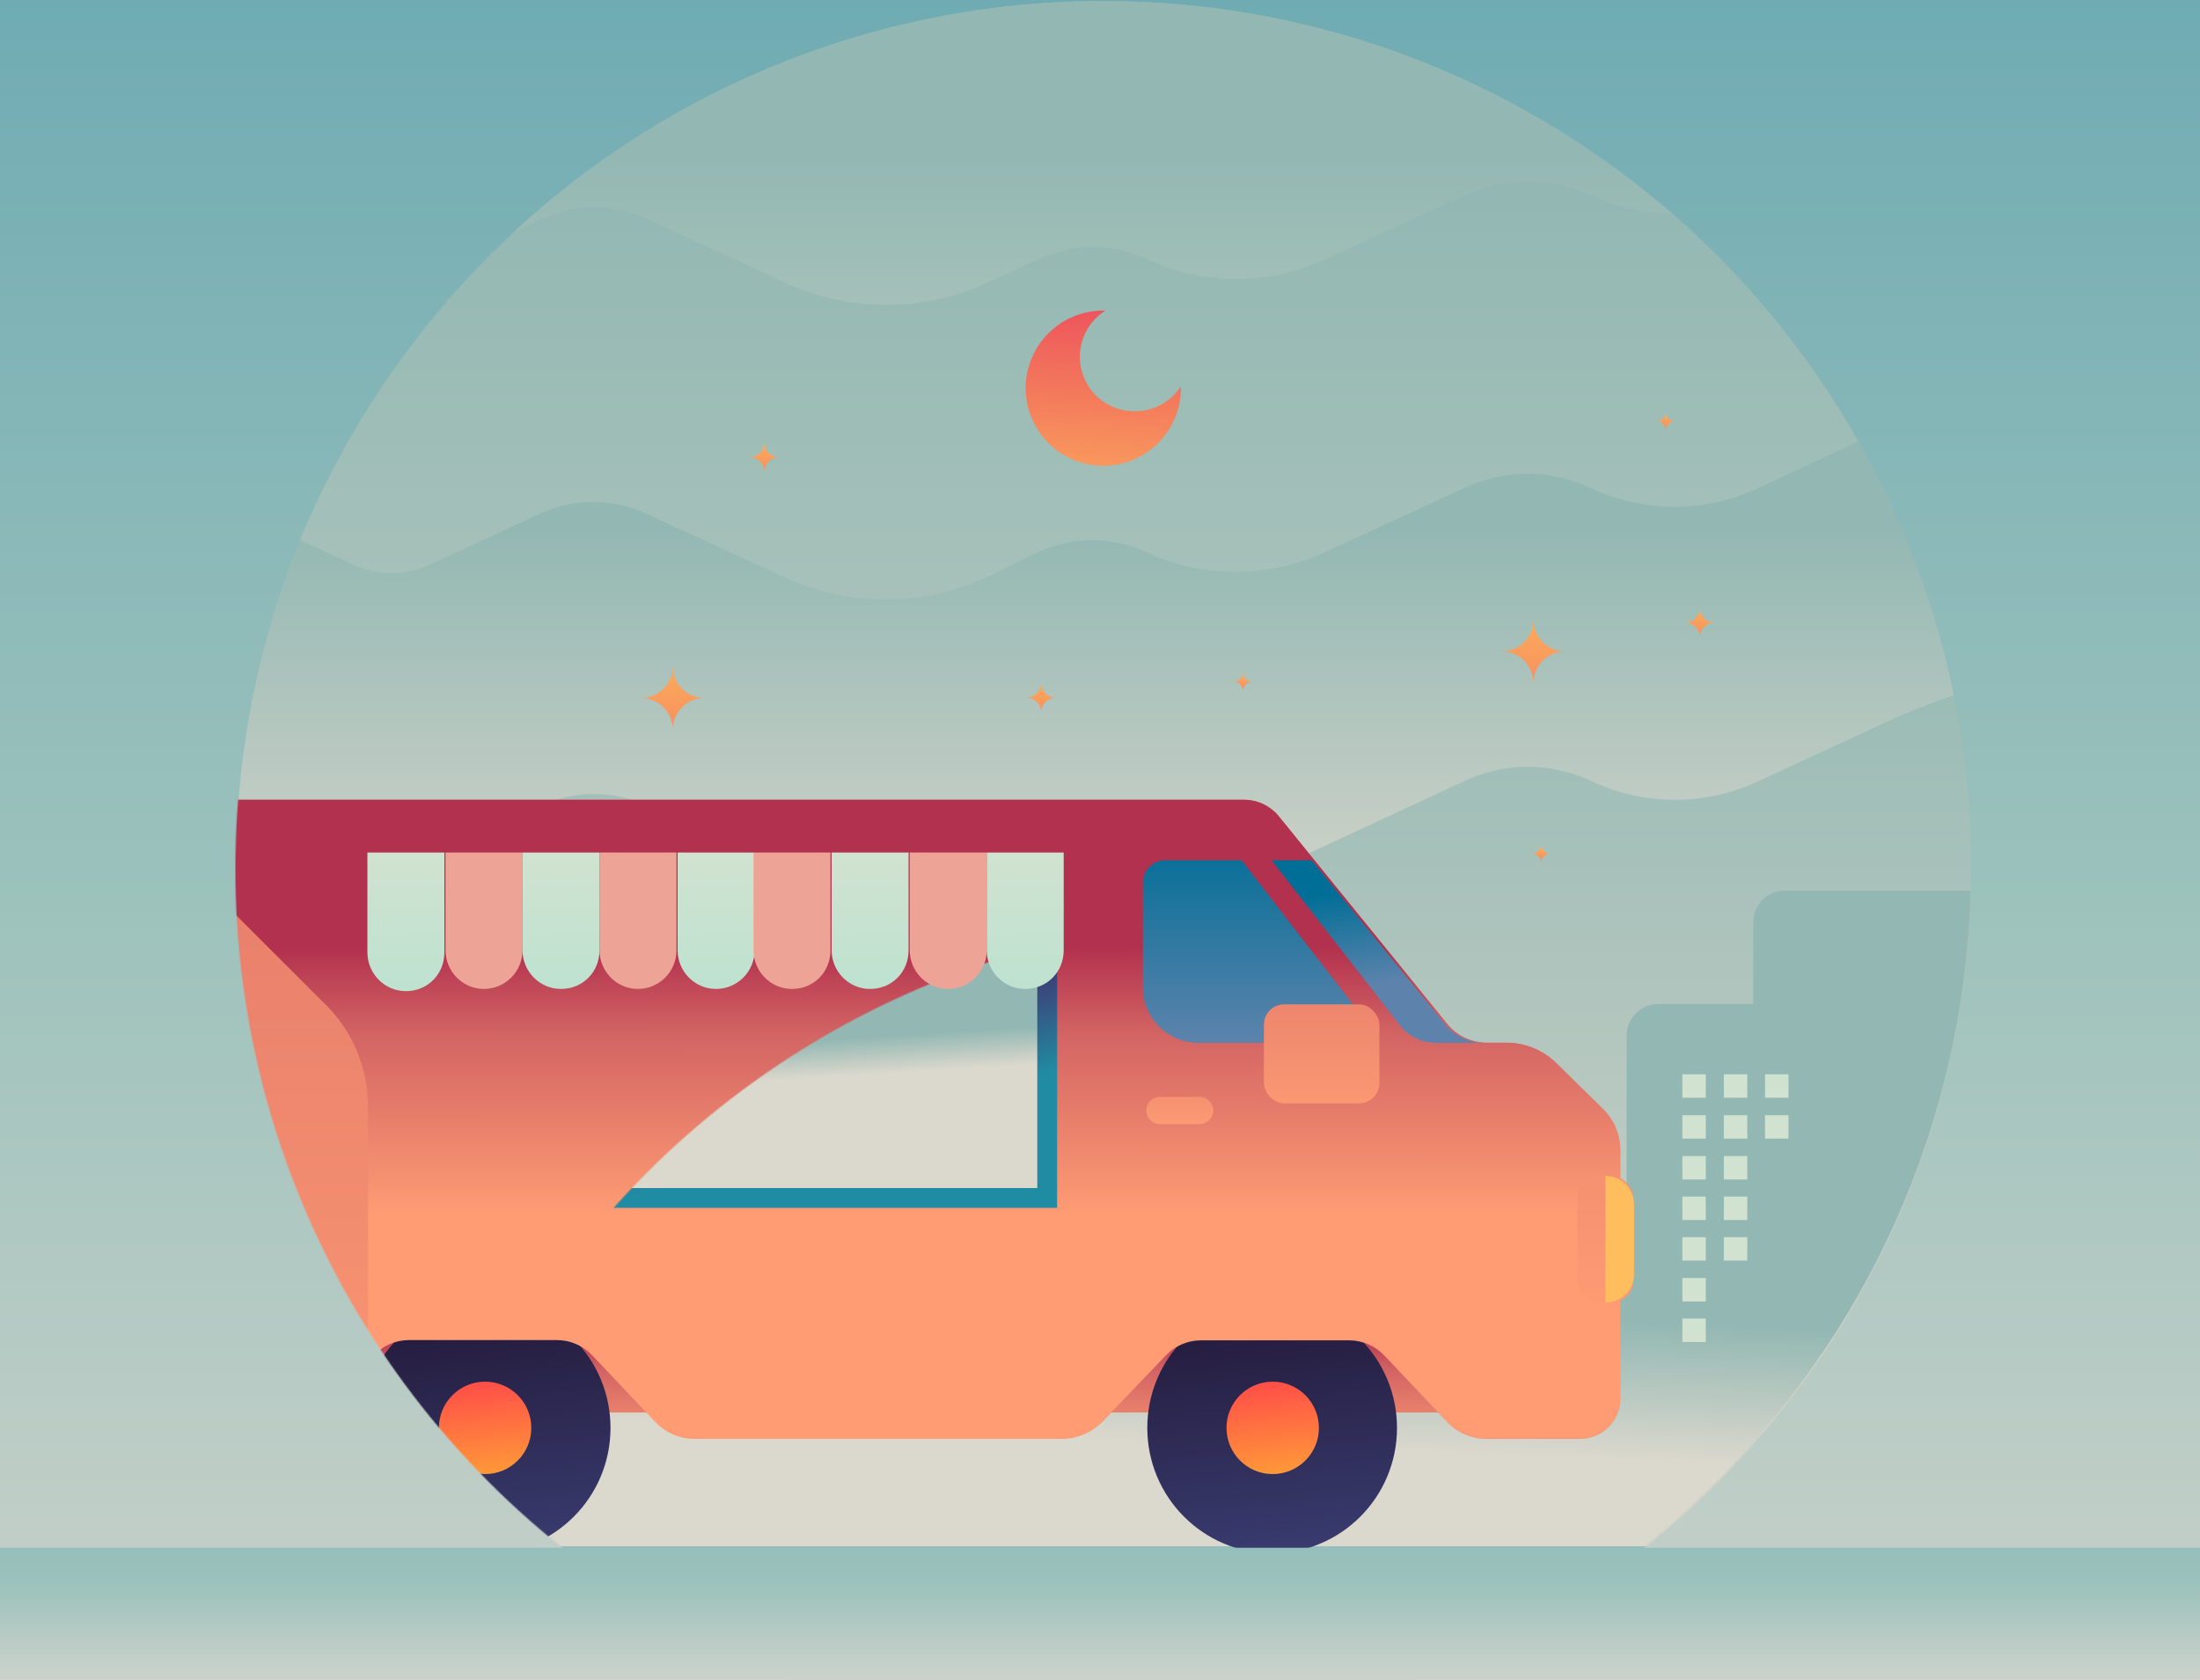 <?xml version="1.0" encoding="UTF-8"?>
<svg width="2000px" height="1527px" viewBox="0 0 2000 1527" version="1.1" xmlns="http://www.w3.org/2000/svg" xmlns:xlink="http://www.w3.org/1999/xlink">
    <!-- Generator: Sketch 64 (93537) - https://sketch.com -->
    <title>sort_default_night_market</title>
    <desc>Created with Sketch.</desc>
    <defs>
        <linearGradient x1="50%" y1="109.307%" x2="50%" y2="-54.471%" id="linearGradient-1">
            <stop stop-color="#D2D4CD" offset="0.072%"></stop>
            <stop stop-color="#9DC2BC" offset="34%"></stop>
            <stop stop-color="#4596AB" offset="96.93%"></stop>
        </linearGradient>
        <linearGradient x1="50%" y1="92.797%" x2="50%" y2="32.806%" id="linearGradient-2">
            <stop stop-color="#DBD8CD" offset="0%"></stop>
            <stop stop-color="#93B8B3" offset="100%"></stop>
        </linearGradient>
        <linearGradient x1="50%" y1="64.894%" x2="51.269%" y2="48.761%" id="linearGradient-3">
            <stop stop-color="#DBD8CD" offset="0%"></stop>
            <stop stop-color="#93B8B3" offset="99.317%"></stop>
            <stop stop-color="#93B8B3" offset="100%"></stop>
        </linearGradient>
        <linearGradient x1="100%" y1="-848.748%" x2="48.267%" y2="5746.767%" id="linearGradient-4">
            <stop stop-color="#F2E2D0" offset="0%"></stop>
            <stop stop-color="#9EE1D0" offset="33.251%"></stop>
            <stop stop-color="#A0E2D0" offset="34%"></stop>
            <stop stop-color="#39A9BB" offset="97%"></stop>
            <stop stop-color="#445DCE" offset="100%"></stop>
        </linearGradient>
        <linearGradient x1="100%" y1="-848.748%" x2="48.267%" y2="5746.767%" id="linearGradient-5">
            <stop stop-color="#F2E2D0" offset="0%"></stop>
            <stop stop-color="#A0E2D0" offset="34%"></stop>
            <stop stop-color="#9EE1D0" offset="33.251%"></stop>
            <stop stop-color="#39A9BB" offset="97%"></stop>
            <stop stop-color="#445DCE" offset="100%"></stop>
        </linearGradient>
        <circle id="path-6" cx="789.052" cy="789.052" r="789.052"></circle>
        <linearGradient x1="48.012%" y1="66.566%" x2="48.012%" y2="-180.866%" id="linearGradient-8">
            <stop stop-color="#D2D4CD" offset="0.072%"></stop>
            <stop stop-color="#9DC2BC" offset="16.279%"></stop>
            <stop stop-color="#4596AB" offset="100%"></stop>
        </linearGradient>
        <linearGradient x1="50%" y1="114.644%" x2="50%" y2="19.746%" id="linearGradient-9">
            <stop stop-color="#DBD8CD" offset="0%"></stop>
            <stop stop-color="#93B8B3" offset="100%"></stop>
        </linearGradient>
        <linearGradient x1="50%" y1="330.667%" x2="50%" y2="6.753%" id="linearGradient-10">
            <stop stop-color="#DBD8CD" offset="0%"></stop>
            <stop stop-color="#93B8B3" offset="100%"></stop>
        </linearGradient>
        <linearGradient x1="50%" y1="241.066%" x2="50%" y2="50%" id="linearGradient-11">
            <stop stop-color="#DBD8CD" offset="0%"></stop>
            <stop stop-color="#93B8B3" offset="100%"></stop>
        </linearGradient>
        <linearGradient x1="50%" y1="-67%" x2="50%" y2="752%" id="linearGradient-12">
            <stop stop-color="#FFBE5D" offset="0%"></stop>
            <stop stop-color="#EC4D5C" offset="50%"></stop>
            <stop stop-color="#9E485D" offset="100%"></stop>
        </linearGradient>
        <linearGradient x1="50%" y1="-66%" x2="50%" y2="753%" id="linearGradient-13">
            <stop stop-color="#FFBE5D" offset="0%"></stop>
            <stop stop-color="#EC4D5C" offset="50%"></stop>
            <stop stop-color="#9E485D" offset="100%"></stop>
        </linearGradient>
        <linearGradient x1="50%" y1="-22%" x2="50%" y2="480%" id="linearGradient-14">
            <stop stop-color="#FFBE5D" offset="0%"></stop>
            <stop stop-color="#EC4D5C" offset="50%"></stop>
            <stop stop-color="#9E485D" offset="100%"></stop>
        </linearGradient>
        <linearGradient x1="48%" y1="-70%" x2="48%" y2="770.5%" id="linearGradient-15">
            <stop stop-color="#FFBE5D" offset="0%"></stop>
            <stop stop-color="#EC4D5C" offset="50%"></stop>
            <stop stop-color="#9E485D" offset="100%"></stop>
        </linearGradient>
        <linearGradient x1="48%" y1="-70.5%" x2="48%" y2="770.5%" id="linearGradient-16">
            <stop stop-color="#FFBE5D" offset="0%"></stop>
            <stop stop-color="#EC4D5C" offset="50%"></stop>
            <stop stop-color="#9E485D" offset="100%"></stop>
        </linearGradient>
        <linearGradient x1="-603.061%" y1="118.571%" x2="-582.653%" y2="-219.796%" id="linearGradient-17">
            <stop stop-color="#FFBE5D" offset="0%"></stop>
            <stop stop-color="#EC4D5C" offset="50%"></stop>
            <stop stop-color="#9E485D" offset="100%"></stop>
        </linearGradient>
        <circle id="path-18" cx="790" cy="790" r="789.052"></circle>
        <linearGradient x1="50.028%" y1="124.911%" x2="50.028%" y2="50%" id="linearGradient-20">
            <stop stop-color="#FF9C74" offset="0%"></stop>
            <stop stop-color="#D36564" offset="67%"></stop>
            <stop stop-color="#B2314E" offset="100%"></stop>
        </linearGradient>
        <linearGradient x1="65.299%" y1="197.749%" x2="45.219%" y2="4.18%" id="linearGradient-21">
            <stop stop-color="#208CA3" offset="0%"></stop>
            <stop stop-color="#3C4178" offset="42%"></stop>
            <stop stop-color="#241B3C" offset="100%"></stop>
        </linearGradient>
        <linearGradient x1="65.217%" y1="197.391%" x2="45.217%" y2="4.348%" id="linearGradient-22">
            <stop stop-color="#FFD600" offset="0%"></stop>
            <stop stop-color="#FF9C38" offset="48%"></stop>
            <stop stop-color="#FF5147" offset="100%"></stop>
        </linearGradient>
        <linearGradient x1="65.652%" y1="197.391%" x2="45.217%" y2="4.348%" id="linearGradient-23">
            <stop stop-color="#FFD600" offset="0%"></stop>
            <stop stop-color="#FF9C38" offset="48%"></stop>
            <stop stop-color="#FF5147" offset="100%"></stop>
        </linearGradient>
        <linearGradient x1="50.028%" y1="124.911%" x2="50.028%" y2="-189.667%" id="linearGradient-24">
            <stop stop-color="#FF9C74" offset="0%"></stop>
            <stop stop-color="#D36564" offset="67%"></stop>
            <stop stop-color="#B2314E" offset="100%"></stop>
        </linearGradient>
        <linearGradient x1="50.028%" y1="64.94%" x2="50%" y2="23.174%" id="linearGradient-25">
            <stop stop-color="#FF9C74" offset="0%"></stop>
            <stop stop-color="#D36564" offset="67%"></stop>
            <stop stop-color="#B2314E" offset="100%"></stop>
        </linearGradient>
        <linearGradient x1="58.692%" y1="66.766%" x2="49.881%" y2="13.391%" id="linearGradient-26">
            <stop stop-color="#5D83AC" offset="0%"></stop>
            <stop stop-color="#006E96" offset="100%"></stop>
        </linearGradient>
        <linearGradient x1="50%" y1="100%" x2="50%" y2="-13.372%" id="linearGradient-27">
            <stop stop-color="#5D83AC" offset="0%"></stop>
            <stop stop-color="#006E96" offset="100%"></stop>
        </linearGradient>
        <linearGradient x1="50.005%" y1="124.911%" x2="59.834%" y2="-770.793%" id="linearGradient-28">
            <stop stop-color="#FF9C74" offset="0%"></stop>
            <stop stop-color="#D36564" offset="67%"></stop>
            <stop stop-color="#B2314E" offset="100%"></stop>
        </linearGradient>
        <linearGradient x1="-37%" y1="50.159%" x2="-676%" y2="50.159%" id="linearGradient-29">
            <stop stop-color="#FFBE5D" offset="0%"></stop>
            <stop stop-color="#EC4D5C" offset="50%"></stop>
            <stop stop-color="#9E485D" offset="100%"></stop>
        </linearGradient>
        <linearGradient x1="50.028%" y1="124.911%" x2="50.028%" y2="-327.89%" id="linearGradient-30">
            <stop stop-color="#FF9C74" offset="0%"></stop>
            <stop stop-color="#D36564" offset="67%"></stop>
            <stop stop-color="#B2314E" offset="100%"></stop>
        </linearGradient>
        <linearGradient x1="50.028%" y1="124.911%" x2="50.028%" y2="-776.506%" id="linearGradient-31">
            <stop stop-color="#FF9C74" offset="0%"></stop>
            <stop stop-color="#D36564" offset="67%"></stop>
            <stop stop-color="#B2314E" offset="100%"></stop>
        </linearGradient>
        <linearGradient x1="50.206%" y1="59.268%" x2="48.297%" y2="46.203%" id="linearGradient-32">
            <stop stop-color="#DBD8CD" offset="0%"></stop>
            <stop stop-color="#93B8B3" offset="99.317%"></stop>
            <stop stop-color="#93B8B3" offset="100%"></stop>
        </linearGradient>
        <linearGradient x1="74.755%" y1="73.428%" x2="36.657%" y2="18.042%" id="linearGradient-33">
            <stop stop-color="#208CA3" offset="0%"></stop>
            <stop stop-color="#3C4178" offset="42%"></stop>
            <stop stop-color="#241B3C" offset="100%"></stop>
            <stop stop-color="#241B3C" offset="100%"></stop>
        </linearGradient>
        <rect id="path-34" x="0" y="0" width="660" height="131"></rect>
        <linearGradient x1="49.174%" y1="-81.214%" x2="54.835%" y2="754.108%" id="linearGradient-36">
            <stop stop-color="#F2E2D0" offset="0%"></stop>
            <stop stop-color="#A0E2D0" offset="34%"></stop>
            <stop stop-color="#39A9BB" offset="97%"></stop>
            <stop stop-color="#445DCE" offset="100%"></stop>
        </linearGradient>
        <linearGradient x1="49.054%" y1="-82.427%" x2="54.89%" y2="762.833%" id="linearGradient-37">
            <stop stop-color="#F2E2D0" offset="0%"></stop>
            <stop stop-color="#A0E2D0" offset="34%"></stop>
            <stop stop-color="#39A9BB" offset="97%"></stop>
            <stop stop-color="#445DCE" offset="100%"></stop>
        </linearGradient>
        <linearGradient x1="49.096%" y1="-82.425%" x2="54.879%" y2="762.835%" id="linearGradient-38">
            <stop stop-color="#F2E2D0" offset="0%"></stop>
            <stop stop-color="#A0E2D0" offset="34%"></stop>
            <stop stop-color="#39A9BB" offset="97%"></stop>
            <stop stop-color="#445DCE" offset="100%"></stop>
        </linearGradient>
        <linearGradient x1="49.123%" y1="-82.424%" x2="54.958%" y2="762.835%" id="linearGradient-39">
            <stop stop-color="#F2E2D0" offset="0%"></stop>
            <stop stop-color="#A0E2D0" offset="34%"></stop>
            <stop stop-color="#39A9BB" offset="97%"></stop>
            <stop stop-color="#445DCE" offset="100%"></stop>
        </linearGradient>
        <linearGradient x1="49.009%" y1="-81.544%" x2="54.73%" y2="759.632%" id="linearGradient-40">
            <stop stop-color="#F2E2D0" offset="0%"></stop>
            <stop stop-color="#A0E2D0" offset="34%"></stop>
            <stop stop-color="#39A9BB" offset="97%"></stop>
            <stop stop-color="#445DCE" offset="100%"></stop>
        </linearGradient>
        <linearGradient x1="50%" y1="108.123%" x2="50%" y2="-301.753%" id="linearGradient-41">
            <stop stop-color="#D2D4CD" offset="0.072%"></stop>
            <stop stop-color="#9DC2BC" offset="19.51%"></stop>
            <stop stop-color="#4596AB" offset="100%"></stop>
        </linearGradient>
    </defs>
    <g id="sort_default_night_market" stroke="none" stroke-width="1" fill="none" fill-rule="evenodd">
        <rect id="Rectangle" fill="url(#linearGradient-1)" fill-rule="nonzero" x="0" y="0" width="2000" height="1527"></rect>
        <g id="get-your-delivery-overnight" transform="translate(213, 0)">
            <g id="Layer_3" fill-rule="nonzero">
                <circle id="Oval" fill="url(#linearGradient-2)" cx="790" cy="790" r="789.052"></circle>
                <path d="M1380.925,837.228 L1380.925,912.677 L1294.533,912.677 C1278.628,912.677 1265.735,925.571 1265.735,941.475 L1265.735,1135.57 L1168.112,1135.57 L1168.112,1083.735 L707.351,1083.735 L707.351,997.342 C707.351,989.867 701.291,983.807 693.816,983.807 L559.62,983.807 C478.03,983.807 411.888,1049.949 411.888,1131.539 L411.888,1135.57 L312.537,1135.57 L312.537,933.988 C312.537,922.377 303.125,912.965 291.515,912.965 L199.075,912.965 L199.075,867.177 C199.075,835.369 173.289,809.582 141.48,809.582 L1.524,809.582 C13.07,1236.748 362.678,1577.034 790,1577.034 C1217.322,1577.034 1566.93,1236.748 1578.476,809.582 L1408.571,809.582 C1393.554,810.172 1381.515,822.211 1380.925,837.228 Z" id="Path" fill="url(#linearGradient-3)"></path>
                <rect id="Rectangle" fill="url(#linearGradient-4)" transform="translate(1402.235, 987.263) rotate(180) translate(-1402.235, -987.263) " x="1391.58" y="976.608" width="21.31" height="21.31"></rect>
                <rect id="Rectangle" fill="url(#linearGradient-5)" transform="translate(1364.799, 987.263) rotate(180) translate(-1364.799, -987.263) " x="1354.144" y="976.608" width="21.31" height="21.31"></rect>
                <rect id="Rectangle" fill="url(#linearGradient-5)" transform="translate(1327.074, 987.263) rotate(180) translate(-1327.074, -987.263) " x="1316.419" y="976.608" width="21.31" height="21.31"></rect>
                <rect id="Rectangle" fill="url(#linearGradient-5)" transform="translate(1402.235, 1024.412) rotate(180) translate(-1402.235, -1024.412) " x="1391.58" y="1013.757" width="21.31" height="21.31"></rect>
                <rect id="Rectangle" fill="url(#linearGradient-5)" transform="translate(1364.799, 1024.412) rotate(180) translate(-1364.799, -1024.412) " x="1354.144" y="1013.757" width="21.31" height="21.31"></rect>
                <rect id="Rectangle" fill="url(#linearGradient-5)" transform="translate(1327.074, 1024.412) rotate(180) translate(-1327.074, -1024.412) " x="1316.419" y="1013.757" width="21.31" height="21.31"></rect>
                <rect id="Rectangle" fill="url(#linearGradient-5)" transform="translate(1364.799, 1061.561) rotate(180) translate(-1364.799, -1061.561) " x="1354.144" y="1050.906" width="21.31" height="21.31"></rect>
                <rect id="Rectangle" fill="url(#linearGradient-5)" transform="translate(1327.074, 1061.561) rotate(180) translate(-1327.074, -1061.561) " x="1316.419" y="1050.906" width="21.31" height="21.31"></rect>
                <rect id="Rectangle" fill="url(#linearGradient-5)" transform="translate(1364.799, 1098.422) rotate(180) translate(-1364.799, -1098.422) " x="1354.144" y="1087.766" width="21.31" height="21.31"></rect>
                <rect id="Rectangle" fill="url(#linearGradient-5)" transform="translate(1327.074, 1098.422) rotate(180) translate(-1327.074, -1098.422) " x="1316.419" y="1087.766" width="21.31" height="21.31"></rect>
                <rect id="Rectangle" fill="url(#linearGradient-5)" transform="translate(1364.799, 1135.282) rotate(180) translate(-1364.799, -1135.282) " x="1354.144" y="1124.627" width="21.31" height="21.31"></rect>
                <rect id="Rectangle" fill="url(#linearGradient-5)" transform="translate(1327.074, 1135.282) rotate(180) translate(-1327.074, -1135.282) " x="1316.419" y="1124.627" width="21.31" height="21.31"></rect>
                <rect id="Rectangle" fill="url(#linearGradient-5)" transform="translate(1327.074, 1172.431) rotate(180) translate(-1327.074, -1172.431) " x="1316.419" y="1161.776" width="21.31" height="21.31"></rect>
                <rect id="Rectangle" fill="url(#linearGradient-5)" transform="translate(1327.074, 1209.292) rotate(180) translate(-1327.074, -1209.292) " x="1316.419" y="1198.637" width="21.31" height="21.31"></rect>
                <rect id="Rectangle" fill="url(#linearGradient-5)" x="158.47" y="975.744" width="21.31" height="21.31"></rect>
                <rect id="Rectangle" fill="url(#linearGradient-5)" x="196.195" y="975.744" width="21.31" height="21.31"></rect>
                <rect id="Rectangle" fill="url(#linearGradient-5)" x="233.92" y="975.744" width="21.31" height="21.31"></rect>
                <rect id="Rectangle" fill="url(#linearGradient-5)" x="158.47" y="1012.605" width="21.31" height="21.31"></rect>
                <rect id="Rectangle" fill="url(#linearGradient-5)" x="196.195" y="1012.605" width="21.31" height="21.31"></rect>
                <rect id="Rectangle" fill="url(#linearGradient-5)" x="233.92" y="1012.605" width="21.31" height="21.31"></rect>
                <rect id="Rectangle" fill="url(#linearGradient-5)" x="196.195" y="1049.754" width="21.31" height="21.31"></rect>
                <rect id="Rectangle" fill="url(#linearGradient-5)" x="233.92" y="1049.754" width="21.31" height="21.31"></rect>
                <rect id="Rectangle" fill="url(#linearGradient-5)" x="196.195" y="1086.615" width="21.31" height="21.31"></rect>
                <rect id="Rectangle" fill="url(#linearGradient-5)" x="233.92" y="1086.615" width="21.31" height="21.31"></rect>
                <rect id="Rectangle" fill="url(#linearGradient-5)" x="196.195" y="1123.475" width="21.31" height="21.31"></rect>
                <rect id="Rectangle" fill="url(#linearGradient-5)" x="233.92" y="1123.475" width="21.31" height="21.31"></rect>
                <rect id="Rectangle" fill="url(#linearGradient-5)" x="233.92" y="1160.624" width="21.31" height="21.31"></rect>
                <rect id="Rectangle" fill="url(#linearGradient-5)" x="233.92" y="1197.485" width="21.31" height="21.31"></rect>
            </g>
            <g id="Path" transform="translate(0.948, 0.948)">
                <mask id="mask-7" fill="white">
                    <use xlink:href="#path-6"></use>
                </mask>
                <g id="Mask" fill-rule="nonzero"></g>
                <path d="M190.943,1404.68 C340.711,1577.669 558.239,1677.066 787.052,1677.066 C1015.865,1677.066 1233.393,1577.669 1383.161,1404.68 L190.943,1404.68 Z" fill="url(#linearGradient-8)" fill-rule="nonzero" mask="url(#mask-7)"></path>
                <path d="M1303.376,1406.889 L502.805,1406.889 L602.156,1486.37 C620.235,1500.734 632.426,1521.223 636.425,1543.965 L636.425,1543.965 C640.417,1567.885 659.602,1586.368 683.653,1589.465 C907.066,1619.94 1132.799,1552.912 1303.376,1405.449 L1303.376,1406.889 Z" fill="#000000" fill-rule="nonzero" opacity="0.07" mask="url(#mask-7)"></path>
            </g>
            <g id="Layer_2" transform="translate(3.062, 0)" fill-rule="nonzero">
                <path d="M1472.031,398.93 L1383.047,440.398 C1336.86,463.348 1282.774,464.195 1235.891,442.702 C1197.66,423.641 1152.834,423.005 1114.078,440.974 L988.521,499.145 C937.215,523.021 877.984,523.021 826.679,499.145 L826.679,499.145 C795.173,484.533 758.833,484.533 727.327,499.145 L681.827,520.167 C623.216,547.434 555.557,547.434 496.947,520.167 L371.966,462.572 C341.357,448.458 306.102,448.458 275.494,462.572 L175.566,508.936 C153.293,519.308 127.574,519.308 105.301,508.936 L58.361,486.762 C26.423,563.82 6.981,645.479 0.766,728.661 L105.876,777.617 C128.15,787.989 153.869,787.989 176.142,777.617 L275.782,732.405 C306.39,718.291 341.645,718.291 372.254,732.405 L497.235,790 C555.845,817.267 623.504,817.267 682.115,790 L727.615,768.69 C759.121,754.078 795.461,754.078 826.967,768.69 L882.834,794.608 C898.717,802.008 917.059,802.008 932.941,794.608 L1113.502,710.807 C1149.725,693.103 1191.954,692.47 1228.692,709.079 C1276.839,732.591 1333.026,733.12 1381.607,710.519 L1496.797,657.243 C1517.438,647.65 1538.588,639.19 1560.152,631.902 C1543.392,550.041 1513.643,471.39 1472.031,398.93 L1472.031,398.93 Z" id="Path" fill="url(#linearGradient-9)"></path>
                <path d="M1473.183,401.233 C1428.144,321.718 1369.687,250.595 1300.398,191.011 C1276.35,190.122 1252.735,184.341 1230.996,174.021 C1192.172,156.995 1147.819,157.944 1109.758,176.613 L988.809,234.208 C937.503,258.084 878.272,258.084 826.967,234.208 L826.967,234.208 C795.461,219.596 759.121,219.596 727.615,234.208 L682.115,255.518 C623.504,282.785 555.845,282.785 497.235,255.518 L372.254,197.923 C341.645,183.808 306.39,183.808 275.782,197.923 L258.215,205.986 C170.646,284.722 101.774,382.028 56.633,490.794 L104.725,513.256 C126.998,523.628 152.717,523.628 174.991,513.256 L274.918,466.892 C305.526,452.777 340.781,452.777 371.39,466.892 L496.371,524.487 C554.981,551.754 622.641,551.754 681.251,524.487 L727.327,502.025 C758.833,487.413 795.173,487.413 826.679,502.025 L826.679,502.025 C877.984,525.901 937.215,525.901 988.521,502.025 L1113.214,444.43 C1149.437,426.726 1191.666,426.093 1228.404,442.702 C1276.551,466.214 1332.738,466.743 1381.319,444.142 L1473.183,401.233 Z" id="Path" fill="url(#linearGradient-10)"></path>
                <path d="M786.938,0.947 C588.697,0.722 397.69,75.397 252.168,210.018 L275.782,199.075 C306.39,184.96 341.645,184.96 372.254,199.075 L497.235,256.67 C555.845,283.937 623.504,283.937 682.115,256.67 L727.615,235.648 C759.121,221.036 795.461,221.036 826.967,235.648 L826.967,235.648 C878.272,259.524 937.503,259.524 988.809,235.648 L1114.078,178.053 C1151.508,160.639 1194.717,160.639 1232.148,178.053 C1254.64,188.474 1279.067,194.066 1303.854,194.467 C1160.627,69.562 976.978,0.808 786.938,0.947 L786.938,0.947 Z" id="Path" fill="url(#linearGradient-11)"></path>
                <g id="Group-4" transform="translate(366.782, 282.3)">
                    <path d="M948.879,283.656 C956.354,283.656 962.413,289.715 962.413,297.19 C962.413,289.715 968.473,283.656 975.948,283.656 C968.473,283.656 962.413,277.596 962.413,270.121 C962.413,277.596 956.354,283.656 948.879,283.656 L948.879,283.656 Z" id="Path" fill="url(#linearGradient-12)"></path>
                    <path d="M350.178,351.906 C357.653,351.906 363.713,357.966 363.713,365.441 C363.713,357.966 369.773,351.906 377.248,351.906 C369.773,351.906 363.713,345.846 363.713,338.371 C363.713,341.961 362.287,345.403 359.749,347.942 C357.21,350.48 353.768,351.906 350.178,351.906 L350.178,351.906 Z" id="Path" fill="url(#linearGradient-12)"></path>
                    <path d="M98.488,133.333 C105.963,133.333 112.022,139.392 112.022,146.867 C112.022,139.392 118.082,133.333 125.557,133.333 C118.082,133.333 112.022,127.273 112.022,119.798 C112.022,127.273 105.963,133.333 98.488,133.333 L98.488,133.333 Z" id="Path" fill="url(#linearGradient-13)"></path>
                    <path d="M923.249,100.791 C927.861,100.791 931.6,104.53 931.6,109.143 C931.6,104.53 935.339,100.791 939.951,100.791 C935.339,100.791 931.6,97.052 931.6,92.44 C931.6,97.052 927.861,100.791 923.249,100.791 Z" id="Path" fill="url(#linearGradient-14)"></path>
                    <path d="M538.802,337.507 C543.414,337.507 547.153,341.246 547.153,345.858 C547.153,341.246 550.892,337.507 555.504,337.507 C550.892,337.507 547.153,333.768 547.153,329.156 C547.153,333.768 543.414,337.507 538.802,337.507 Z" id="Path" fill="url(#linearGradient-14)"></path>
                    <path d="M809.786,493.59 C814.399,493.59 818.138,497.329 818.138,501.941 C818.138,497.329 821.877,493.59 826.489,493.59 C821.877,493.59 818.138,489.851 818.138,485.238 C818.138,489.851 814.399,493.59 809.786,493.59 L809.786,493.59 Z" id="Path" fill="url(#linearGradient-14)"></path>
                    <path d="M782.429,309.861 C798.333,309.861 811.226,322.754 811.226,338.659 C811.226,322.754 824.119,309.861 840.024,309.861 C824.119,309.861 811.226,296.968 811.226,281.064 C811.226,296.968 798.333,309.861 782.429,309.861 Z" id="Path" fill="url(#linearGradient-15)"></path>
                    <path d="M-5.22248911e-13,352.194 C15.904,352.194 28.798,365.087 28.798,380.991 C28.798,365.087 41.691,352.194 57.595,352.194 C41.691,352.194 28.798,339.301 28.798,323.396 C28.798,339.301 15.904,352.194 -5.22248911e-13,352.194 Z" id="Path" fill="url(#linearGradient-16)"></path>
                    <path d="M448.953,91.576 C426.731,91.846 407.049,77.282 400.811,55.951 C394.572,34.621 403.305,11.746 422.172,-8.52651283e-14 L420.156,-8.52651283e-14 C381.19,-8.52651283e-14 349.602,31.588 349.602,70.554 C349.602,109.52 381.19,141.108 420.156,141.108 C459.122,141.108 490.71,109.52 490.71,70.554 C490.71,70.554 490.71,70.554 490.71,68.826 C481.579,83.032 465.84,91.607 448.953,91.576 L448.953,91.576 Z" id="Path" fill="url(#linearGradient-17)"></path>
                </g>
            </g>
            <mask id="mask-19" fill="white">
                <use xlink:href="#path-18"></use>
            </mask>
            <g id="Mask" fill-rule="nonzero"></g>
            <g id="Group-3" mask="url(#mask-19)" fill-rule="nonzero">
                <g transform="translate(-77, 727)">
                    <rect id="Rectangle" fill="url(#linearGradient-20)" x="120" y="411" width="1170" height="146"></rect>
                    <ellipse id="Oval" fill="url(#linearGradient-21)" cx="305.5" cy="571" rx="113.5" ry="114"></ellipse>
                    <circle id="Oval" fill="url(#linearGradient-22)" cx="305" cy="571" r="42"></circle>
                    <ellipse id="Oval" fill="url(#linearGradient-21)" cx="1020.5" cy="571" rx="113.5" ry="114"></ellipse>
                    <circle id="Oval" fill="url(#linearGradient-23)" cx="1021" cy="571" r="42"></circle>
                    <path d="M1320.557,281.362 L1279.267,240.071 C1267.161,227.935 1250.733,221.101 1233.592,221.07 L1216.052,221.07 C1201.89,221.222 1188.433,214.897 1179.512,203.896 L1026.41,14.982 C1018.606,5.461 1006.93,-0.041 994.62,0 L78.196,0 C35.009,0 0,35.01 0,78.197 L0,553.223 C0,567.753 11.779,579.532 26.309,579.532 L116.197,579.532 C127.234,579.58 137.804,575.087 145.429,567.108 L205.355,503.893 C213.592,495.092 225.09,490.07 237.145,490.008 L372.343,490.008 C384.398,490.07 395.895,495.092 404.133,503.893 L461.501,564.551 C470.947,574.626 484.233,580.206 498.041,579.898 L830.555,579.898 C844.362,580.206 857.649,574.626 867.095,564.551 L923.732,505.355 C931.97,496.553 943.467,491.531 955.522,491.47 L1090.72,491.47 C1102.775,491.531 1114.273,496.553 1122.51,505.355 L1179.512,565.647 C1189.012,575.646 1202.263,581.211 1216.052,580.994 L1300.46,580.994 C1320.64,580.994 1337,564.634 1337,544.453 L1337,318.268 C1336.689,304.259 1330.765,290.961 1320.557,281.362 L1320.557,281.362 Z" id="Path" fill="url(#linearGradient-24)"></path>
                    <path d="M1279.293,239.767 C1267.193,227.646 1250.773,220.821 1233.639,220.79 L1216.108,220.79 C1201.952,220.941 1188.502,214.625 1179.585,203.638 L1026.552,14.963 C1018.752,5.454 1007.082,-0.041 994.777,0 L77.678,0 C60.134,1 44.851,12.29 38.75,28.756 C32.65,45.222 36.892,63.735 49.555,75.908 L162.046,188.31 C185.905,213.086 199.028,246.261 198.57,280.641 L198.57,510.554 L203.683,505.08 C211.916,496.289 223.409,491.274 235.458,491.212 L370.594,491.212 C382.643,491.274 394.136,496.289 402.369,505.08 L459.711,565.66 C469.153,575.723 482.433,581.296 496.234,580.988 L828.596,580.988 C842.397,581.296 855.678,575.723 865.119,565.66 L923.922,504.715 C932.155,495.924 943.648,490.909 955.697,490.847 L1090.833,490.847 C1102.882,490.909 1114.375,495.924 1122.608,504.715 L1179.585,564.93 C1189.079,574.917 1202.324,580.475 1216.108,580.258 L1300.477,580.258 C1320.648,580.258 1337,563.919 1337,543.764 L1337,317.865 C1336.881,304.159 1331.371,291.05 1321.66,281.37 L1279.293,239.767 Z" id="Path" fill="url(#linearGradient-25)"></path>
                    <path d="M1136.327,204.616 C1144.208,214.963 1156.49,221.026 1169.511,220.997 L1214,220.997 C1199.866,221.148 1186.437,214.847 1177.534,203.888 L1056.466,55 L1020,55 L1136.327,204.616 Z" id="Path" fill="url(#linearGradient-26)"></path>
                    <path d="M992.708,55 L923.505,55 C912.18,55 903,64.127 903,75.386 L903,170.763 C903,184.087 908.324,196.865 917.8,206.286 C927.276,215.707 940.128,221 953.53,221 L1081.685,221 C1089.035,220.966 1095.736,216.805 1098.992,210.253 C1102.248,203.701 1101.502,195.883 1097.063,190.057 L992.708,55 Z" id="Path" fill="url(#linearGradient-27)"></path>
                    <rect id="Rectangle" fill="url(#linearGradient-28)" x="1298" y="342" width="51" height="115" rx="20.158"></rect>
                    <path d="M1349.45,431.81 L1349.45,367.556 C1349.45,353.442 1337.854,342 1323.55,342 L1323.55,457 C1337.711,457.001 1349.248,445.781 1349.45,431.81 L1349.45,431.81 Z" id="Path" fill="url(#linearGradient-29)"></path>
                    <rect id="Rectangle" fill="url(#linearGradient-30)" x="1013" y="186" width="105" height="90" rx="18.43"></rect>
                    <path d="M954.873,294.895 L918.127,294.895 C911.37,294.695 905.997,289.121 906,282.315 L906,282.315 C906.192,275.653 911.51,270.298 918.127,270.105 L954.873,270.105 C961.49,270.298 966.808,275.653 967,282.315 L967,282.315 C967.003,289.121 961.63,294.695 954.873,294.895 Z" id="Path" fill="url(#linearGradient-31)"></path>
                </g>
            </g>
            <rect id="Rectangle" stroke="url(#linearGradient-33)" stroke-width="18" fill="url(#linearGradient-32)" mask="url(#mask-19)" x="143" y="834" width="596" height="255"></rect>
            <g id="Group" mask="url(#mask-19)">
                <g transform="translate(109, 775)">
                    <mask id="mask-35" fill="white">
                        <use xlink:href="#path-34"></use>
                    </mask>
                    <g id="Mask" stroke="none" fill="none"></g>
                    <g id="Group" stroke="none" stroke-width="1" fill="none" fill-rule="evenodd" mask="url(#mask-35)">
                        <g transform="translate(12, -63)" fill-rule="nonzero" id="Path">
                            <path d="M21.538,1 C9.872,1 0,10.942 0,22.692 L0,153.75 C0,172.731 15.256,189 35,189 C54.744,189 70,173.635 70,153.75 L70,1 L21.538,1 Z" fill="url(#linearGradient-36)"></path>
                            <path d="M71,1 L71,151.786 C71,170.748 86.256,187 106,187 C124.846,187 141,171.65 141,151.786 L141,1 L71,1 Z" fill="#EDA496"></path>
                            <path d="M141,1 L141,151.786 C141,170.748 156.256,187 176,187 C195.744,187 211,171.65 211,151.786 L211,1 L141,1 Z" fill="url(#linearGradient-37)"></path>
                            <path d="M211,1 L211,151.786 C211,170.748 226.256,187 246,187 C264.846,187 281,171.65 281,151.786 L281,1 L211,1 Z" fill="#EDA496"></path>
                            <path d="M282,1 L282,151.786 C282,170.748 297.256,187 317,187 C335.846,187 352,171.65 352,151.786 L352,1 L282,1 Z" fill="url(#linearGradient-38)"></path>
                            <path d="M351,1 L351,151.786 C351,170.748 366.256,187 386,187 C405.744,187 421,171.65 421,151.786 L421,1 L351,1 Z" fill="#EDA496"></path>
                            <path d="M422,1 L422,151.786 C422,170.748 437.256,187 457,187 C476.744,187 492,171.65 492,151.786 L492,1 L422,1 Z" fill="url(#linearGradient-39)"></path>
                            <path d="M563,0.903 L563,151.768 C563,170.739 578.256,187 598,187 C617.744,187 633,171.643 633,151.768 L633,21.681 C633,9.937 623.128,0 611.462,0 L563,0.903 Z" fill="url(#linearGradient-40)"></path>
                            <path d="M493,1 L493,151.786 C493,170.748 508.256,187 528,187 C546.846,187 563,171.65 563,151.786 L563,1 L493,1 Z" fill="#EDA496"></path>
                        </g>
                    </g>
                </g>
            </g>
        </g>
        <rect id="Rectangle" fill="url(#linearGradient-41)" fill-rule="nonzero" x="0" y="1407" width="2000" height="120"></rect>
    </g>
</svg>